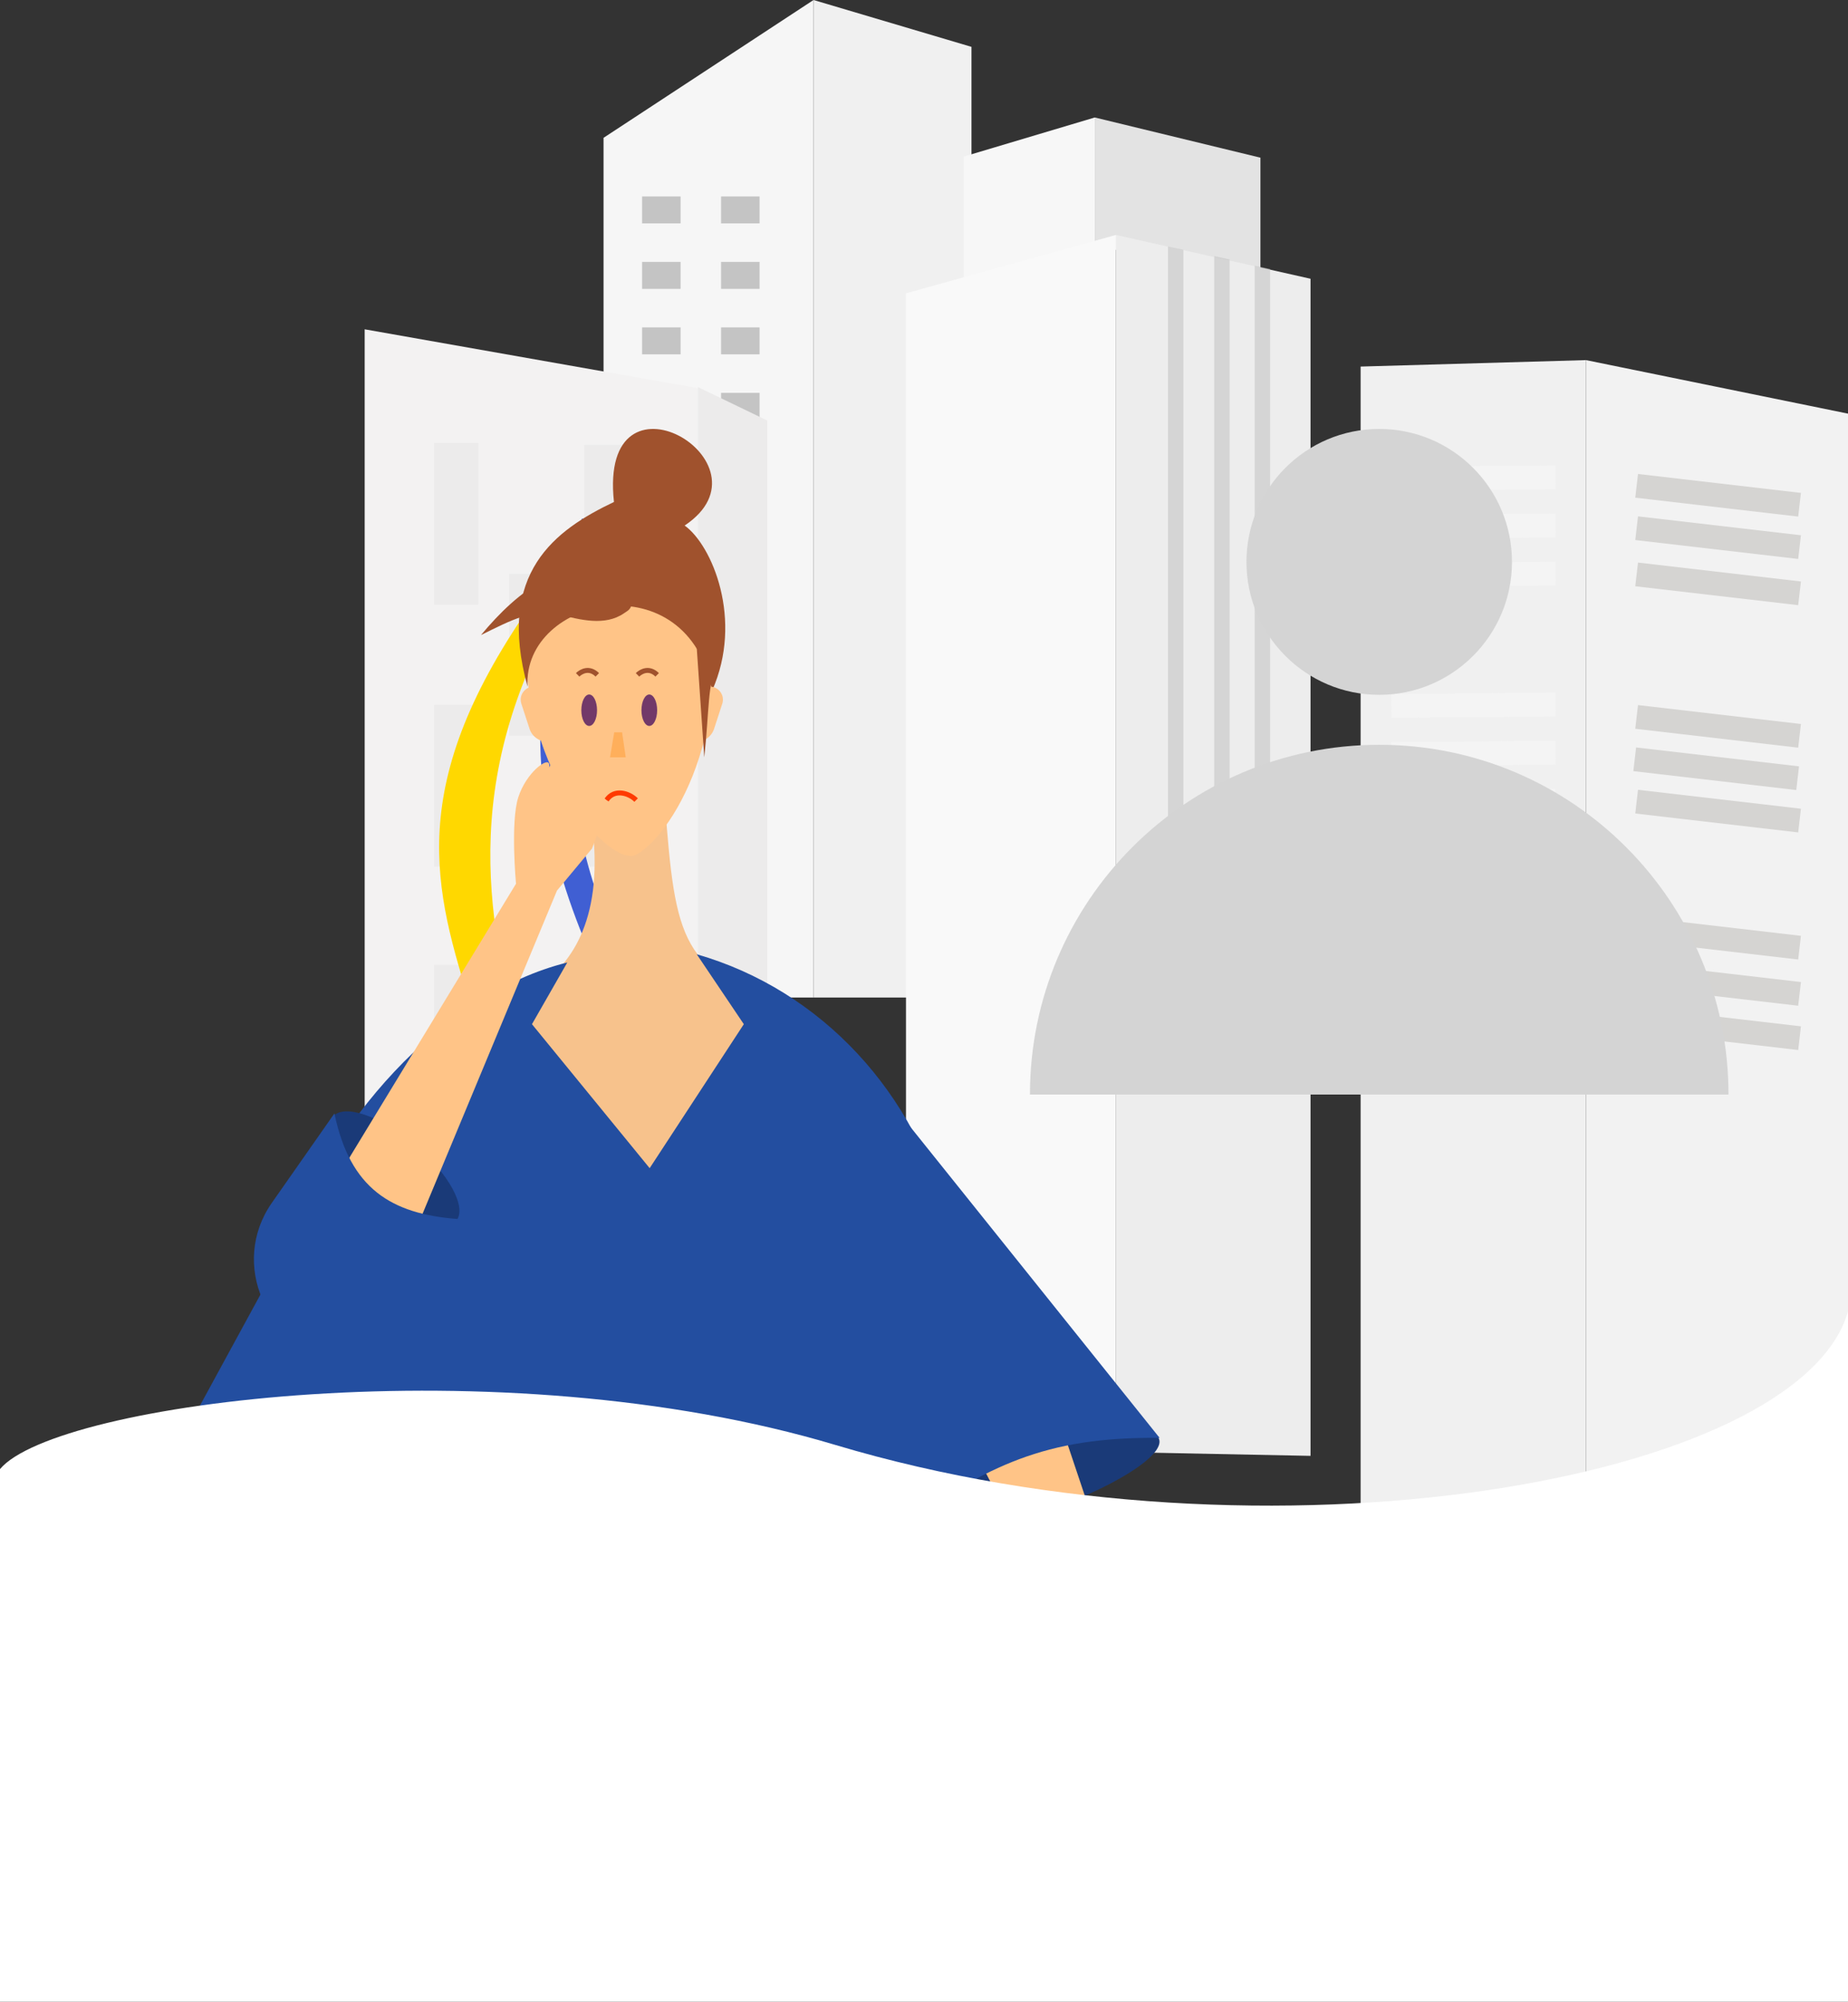 <?xml version="1.0" encoding="UTF-8"?>
<svg width="375px" height="406px" viewBox="0 0 375 406" version="1.1" xmlns="http://www.w3.org/2000/svg" xmlns:xlink="http://www.w3.org/1999/xlink">
    <rect x="0" y="0" width="375" height="406" fill="#333333" stroke="none"/>
    <title>401_sm</title>
    <g id="401_sm" stroke="none" stroke-width="1" fill="none" fill-rule="evenodd">
        <g id="Group" transform="translate(74, 0)" fill-rule="nonzero">
            <g id="City">
                <polygon id="Path" fill="#F6F6F6" points="48.473 27.953 91.082 0 91.082 202.323 48.473 202.323"></polygon>
                <polygon id="Path" fill="#F0F0F0" points="91.082 0 123.136 9.505 123.136 202.323 91.082 202.323"></polygon>
                <rect id="Rectangle" fill="#C4C4C4" x="56.291" y="39.84" width="7.818" height="5.468"></rect>
                <rect id="Rectangle" fill="#C4C4C4" x="72.318" y="39.84" width="7.818" height="5.468"></rect>
                <rect id="Rectangle" fill="#C4C4C4" x="72.318" y="53.12" width="7.818" height="5.468"></rect>
                <rect id="Rectangle" fill="#C4C4C4" x="56.291" y="53.12" width="7.818" height="5.468"></rect>
                <rect id="Rectangle" fill="#C4C4C4" x="56.291" y="66.399" width="7.818" height="5.468"></rect>
                <rect id="Rectangle" fill="#C4C4C4" x="72.318" y="66.399" width="7.818" height="5.468"></rect>
                <rect id="Rectangle" fill="#C4C4C4" x="72.318" y="79.679" width="7.818" height="5.468"></rect>
                <rect id="Rectangle" fill="#C4C4C4" x="56.291" y="79.679" width="7.818" height="5.468"></rect>
                <rect id="Rectangle" fill="#C4C4C4" x="56.291" y="92.959" width="7.818" height="5.468"></rect>
                <rect id="Rectangle" fill="#C4C4C4" x="72.318" y="92.959" width="7.818" height="5.468"></rect>
                <rect id="Rectangle" fill="#C4C4C4" x="72.318" y="106.239" width="7.818" height="5.468"></rect>
                <rect id="Rectangle" fill="#C4C4C4" x="56.291" y="106.239" width="7.818" height="5.468"></rect>
                <rect id="Rectangle" fill="#C4C4C4" x="56.291" y="119.91" width="7.818" height="5.468"></rect>
                <rect id="Rectangle" fill="#C4C4C4" x="72.318" y="119.91" width="7.818" height="5.468"></rect>
                <rect id="Rectangle" fill="#C4C4C4" x="72.318" y="133.19" width="7.818" height="5.468"></rect>
                <rect id="Rectangle" fill="#C4C4C4" x="56.291" y="133.19" width="7.818" height="5.468"></rect>
                <polygon id="Path" fill="#F3F2F2" points="0 285.127 0 66.79 67.627 78.725 67.627 285.127"></polygon>
                <rect id="Rectangle" fill="#ECEBEB" x="44.564" y="90.225" width="8.991" height="32.809"></rect>
                <polygon id="Path" fill="#ECEBEB" points="81.7 85.296 67.627 78.508 67.627 285.127 81.7 278.291"></polygon>
                <rect id="Rectangle" fill="#ECEBEB" x="14.073" y="89.835" width="8.991" height="32.809"></rect>
                <rect id="Rectangle" fill="#ECEBEB" x="29.318" y="116.394" width="8.991" height="32.809"></rect>
                <rect id="Rectangle" fill="#ECEBEB" x="14.073" y="142.954" width="8.991" height="32.809"></rect>
                <rect id="Rectangle" fill="#ECEBEB" x="44.564" y="142.954" width="8.991" height="32.809"></rect>
                <rect id="Rectangle" fill="#ECEBEB" x="43.782" y="195.683" width="8.991" height="32.809"></rect>
                <rect id="Rectangle" fill="#ECEBEB" x="14.073" y="195.683" width="8.991" height="32.809"></rect>
                <polygon id="Path" fill="#F7F7F7" points="121.573 31.758 148.155 23.826 148.155 51.588 121.573 62.494"></polygon>
                <polygon id="Path" fill="#E3E3E3" points="148.155 49.587 148.155 23.826 181.773 31.982 181.773 58.197"></polygon>
                <polygon id="Path" fill="#EDEDED" points="191.936 295.282 152.455 294.498 152.455 47.651 191.936 56.538"></polygon>
                <polygon id="Path" fill="#F9F9F9" points="109.845 59.491 152.455 47.651 152.455 295.282 109.845 284.43"></polygon>
                <polygon id="Path" fill="#C4C4C4" opacity="0.6" points="163.009 207.01 163.009 49.995 166.136 50.665 166.136 207.01"></polygon>
                <polygon id="Path" fill="#C4C4C4" opacity="0.6" points="172.391 207.01 172.391 51.948 175.518 52.613 175.518 207.01"></polygon>
                <polygon id="Path" fill="#C4C4C4" opacity="0.6" points="180.6 207.01 180.6 53.901 183.727 54.57 183.727 207.01"></polygon>
                <polygon id="Path" fill="#F0F0F0" points="247.836 73.039 202.1 74.348 202.1 307 247.836 307"></polygon>
                <polygon id="Path" fill="#F2F2F2" points="247.836 305.828 247.836 73.039 301 83.895 301 305.828"></polygon>
                <polygon id="Rectangle" fill="#D5D4D2" transform="translate(274.641, 100.455) rotate(6.623) translate(-274.641, -100.455) " points="258 98.038 291.282 98.035 291.282 102.872 258 102.875"></polygon>
                <polygon id="Rectangle" fill="#D5D4D2" transform="translate(274.641, 109.048) rotate(6.623) translate(-274.641, -109.048) " points="258 106.631 291.282 106.628 291.282 111.465 258 111.468"></polygon>
                <polygon id="Rectangle" fill="#D5D4D2" transform="translate(274.641, 118.422) rotate(6.623) translate(-274.641, -118.422) " points="258 116.005 291.282 116.002 291.282 120.839 258 120.842"></polygon>
                <polygon id="Rectangle" fill="#D5D4D2" transform="translate(274.641, 147.325) rotate(6.623) translate(-274.641, -147.325) " points="258 144.909 291.282 144.906 291.282 149.742 258 149.745"></polygon>
                <polygon id="Rectangle" fill="#D5D4D2" transform="translate(274.25, 155.918) rotate(6.623) translate(-274.25, -155.918) " points="257.61 153.502 290.891 153.498 290.891 158.335 257.609 158.338"></polygon>
                <polygon id="Rectangle" fill="#D5D4D2" transform="translate(274.641, 164.511) rotate(6.623) translate(-274.641, -164.511) " points="258 162.094 291.282 162.091 291.282 166.928 258 166.931"></polygon>
                <polygon id="Rectangle" fill="#D5D4D2" transform="translate(274.641, 190.29) rotate(6.623) translate(-274.641, -190.29) " points="258 187.873 291.282 187.87 291.282 192.707 258 192.71"></polygon>
                <polygon id="Rectangle" fill="#D5D4D2" transform="translate(274.641, 199.664) rotate(6.623) translate(-274.641, -199.664) " points="258 197.247 291.282 197.244 291.282 202.081 258 202.084"></polygon>
                <polygon id="Rectangle" fill="#D5D4D2" transform="translate(274.641, 208.647) rotate(6.623) translate(-274.641, -208.647) " points="258 206.231 291.282 206.227 291.282 211.064 258 211.067"></polygon>
                <polygon id="Rectangle" fill="#F4F4F4" transform="translate(224.996, 189.899) rotate(-0.45) translate(-224.996, -189.899) " points="208.355 187.481 241.637 187.481 241.637 192.318 208.355 192.318"></polygon>
                <polygon id="Rectangle" fill="#F4F4F4" transform="translate(224.996, 199.664) rotate(-0.45) translate(-224.996, -199.664) " points="208.355 197.245 241.637 197.246 241.637 202.082 208.355 202.082"></polygon>
                <polygon id="Rectangle" fill="#F4F4F4" transform="translate(224.996, 209.429) rotate(-0.45) translate(-224.996, -209.429) " points="208.355 207.01 241.637 207.01 241.637 211.847 208.355 211.847"></polygon>
                <polygon id="Rectangle" fill="#F4F4F4" transform="translate(224.996, 143.029) rotate(-0.45) translate(-224.996, -143.029) " points="208.355 140.611 241.637 140.611 241.637 145.447 208.355 145.447"></polygon>
                <polygon id="Rectangle" fill="#F4F4F4" transform="translate(224.996, 152.794) rotate(-0.45) translate(-224.996, -152.794) " points="208.355 150.375 241.637 150.375 241.637 155.212 208.355 155.212"></polygon>
                <polygon id="Rectangle" fill="#F4F4F4" transform="translate(224.996, 162.558) rotate(-0.45) translate(-224.996, -162.558) " points="208.355 160.14 241.637 160.14 241.637 164.977 208.355 164.977"></polygon>
                <polygon id="Rectangle" fill="#F4F4F4" transform="translate(224.996, 96.94) rotate(-0.45) translate(-224.996, -96.94) " points="208.355 94.522 241.637 94.522 241.637 99.358 208.355 99.358"></polygon>
                <polygon id="Rectangle" fill="#F4F4F4" transform="translate(224.996, 106.705) rotate(-0.45) translate(-224.996, -106.705) " points="208.355 104.286 241.637 104.286 241.637 109.123 208.355 109.123"></polygon>
                <polygon id="Rectangle" fill="#F4F4F4" transform="translate(224.996, 116.469) rotate(-0.45) translate(-224.996, -116.469) " points="208.355 114.051 241.637 114.051 241.637 118.888 208.355 118.887"></polygon>
            </g>
        </g>
        <g id="Group" transform="translate(209, 87)" fill="#D4D4D4" fill-rule="nonzero">
            <g id="User">
                <path d="M70.874,64.062 C31.642,64.062 -9.52420705e-14,95.912 -9.52420705e-14,135 L141.749,135 C141.749,95.912 110.111,64.062 70.874,64.062 Z" id="Path"></path>
                <path d="M70.874,53.927 C85.753,53.927 97.812,41.855 97.812,26.964 C97.812,12.072 85.753,-1.19159341e-14 70.874,-1.19159341e-14 C55.996,-1.19159341e-14 43.936,12.072 43.936,26.964 C43.936,41.855 55.996,53.927 70.874,53.927 Z" id="Path"></path>
            </g>
        </g>
        <g id="Group" transform="translate(30, 87)">
            <path d="M121.873,147.732 C89.457,103.073 77.528,76.484 91.519,20.293 L88.112,18.146 C70.501,67.919 80.494,97.971 115.875,153.472 L115.689,146.214 L121.873,147.732 Z" id="Path" fill="#405FD3" fill-rule="nonzero"></path>
            <path d="M68.444,199.167 C94.935,109.941 17.374,102.706 93.911,15.273 L97.003,16.032 C33.722,97.539 102.935,138.787 78.165,196.963 L75.202,190.335 L68.444,199.167 Z" id="Path" fill="#FFD800" fill-rule="nonzero"></path>
            <path d="M139.214,170.212 L72.271,167.821 L65.162,117.53 C65.162,117.53 96.179,117.53 89.804,77.768 L104.945,76.174 C107.051,103.548 108.16,110.701 130.829,116.746 C138.624,129.374 142.101,140.612 139.214,170.212 Z" id="Path" fill="#F7C28C" fill-rule="nonzero"></path>
            <path d="M97.486,86.541 C92.194,86.289 73.145,66.802 77.233,34.975 L114.508,34.975 C118.371,69.5 101.517,86.821 98.06,86.608 C97.867,86.596 97.68,86.55 97.486,86.541 Z" id="Path" fill="#FFC487" fill-rule="nonzero"></path>
            <path d="M99.367,49.875 C100.1,49.155 101.758,48.282 103.352,49.875" id="Path" stroke="#A0522D"></path>
            <path d="M87.219,49.875 C87.952,49.155 89.61,48.282 91.204,49.875" id="Path" stroke="#A0522D"></path>
            <path d="M99.083,75.274 C97.665,73.856 94.672,72.883 93.078,75.274" id="Path" stroke="#FF3A00"></path>
            <ellipse id="Oval" fill="#723969" fill-rule="nonzero" cx="101.757" cy="57.048" rx="1.594" ry="3.188"></ellipse>
            <ellipse id="Oval" fill="#723969" fill-rule="nonzero" cx="89.558" cy="57.048" rx="1.594" ry="3.188"></ellipse>
            <polygon id="Path" fill="#FFAF5B" fill-rule="nonzero" points="93.788 66.611 94.64 61.526 96.234 61.526 96.976 66.611"></polygon>
            <path d="M77.052,52.266 C76.011,33.937 109.727,26.764 114.509,53.063 C120.884,38.718 114.509,23.577 108.93,19.592 C128.056,6.841 91.398,-14.676 94.585,14.811 C82.631,20.506 70.677,29.155 77.052,52.266 Z" id="Path" fill="#A0522D" fill-rule="nonzero"></path>
            <path d="M67.602,41.804 C74.969,32.958 85.643,23.993 95.677,31.889 C96.464,32.509 97.139,33.264 97.764,34.048 C98.48,34.947 98.279,36.265 97.327,36.909 L96.571,37.421 C92.747,40.009 87.775,38.752 83.308,37.584 C78.449,36.315 73.549,38.848 67.602,41.804 Z" id="Path" fill="#A0522D" fill-rule="nonzero"></path>
            <path d="M77.457,60.826 L75.792,55.729 C75.235,54.021 76.508,52.266 78.305,52.266 L81.037,63.423 C79.407,63.423 77.963,62.375 77.457,60.826 Z" id="Path" fill="#FFC487" fill-rule="nonzero"></path>
            <path d="M114.901,60.826 L116.565,55.729 C117.123,54.021 115.85,52.266 114.053,52.266 L111.321,63.423 C112.95,63.423 114.395,62.375 114.901,60.826 Z" id="Path" fill="#FFC487" fill-rule="nonzero"></path>
            <path d="M112.915,66.611 L111.321,43.5 L115.306,49.875 C113.687,50.393 113.899,57.501 112.915,66.611 Z" id="Path" fill="#A0522D" fill-rule="nonzero"></path>
            <path d="M85.113,108.214 L77.948,120.729 L101.831,149.932 L120.938,120.729 L111.385,106.545 C136.74,113.831 155.966,134.817 162.3,160.858 L162.337,160.778 L162.519,161.785 C163.072,164.186 163.516,166.629 163.846,169.107 L201.482,240.471 L-9.9475983e-14,217.483 L27.27,167.451 C36.715,141.003 59.277,114.661 85.113,108.214 Z" id="Path" fill="#234EA0" fill-rule="nonzero"></path>
            <ellipse id="Oval" fill="#1A3A78" fill-rule="nonzero" transform="translate(50.035, 150.07) scale(-1, 1) rotate(-40.173) translate(-50.035, -150.07) " cx="50.035" cy="150.07" rx="16.392" ry="6.41"></ellipse>
            <path d="M74.708,92.244 L31.326,163.537 C34.151,173.383 38.473,175.91 49.326,174.608 L83.024,93.631 L90.126,85.112 L92.447,79.049 C92.447,79.049 93.859,76.2 93.045,75.317 C92.51,74.736 91.978,74.237 91.258,74.561 L88.679,77.393 C88.679,77.393 90.232,72.193 90.872,70.506 C91.511,68.82 88.936,66.422 88.323,68.038 C87.71,69.654 86.491,72.842 86.491,72.842 C86.491,72.842 87.214,70.959 88.014,68.851 C88.814,66.743 85.748,65.73 84.771,68.306 C83.793,70.882 83.4,71.669 83.4,71.669 C83.4,71.669 84.438,69.188 84.9,67.97 C85.362,66.752 82.226,66.543 81.4,68.721 C80.573,70.899 79.721,72.042 79.721,72.042 C79.721,72.042 81.803,69.193 81.416,67.902 C81.029,66.61 76.771,69.729 75.164,74.733 C73.556,79.737 74.708,92.244 74.708,92.244 Z" id="Path" fill="#FFC487" fill-rule="nonzero"></path>
            <path d="M51.482,189.964 L38.867,188.26 C24.021,186.255 16.569,169.241 25.161,156.969 L37.862,138.829 C41.034,154.08 49.399,159.228 62.879,160.239 L51.482,189.964 Z" id="Path" fill="#234EA0" fill-rule="nonzero"></path>
            <ellipse id="Oval" fill="#1A3A78" fill-rule="nonzero" transform="translate(179.278, 213.722) scale(-1, 1) rotate(18.796) translate(-179.278, -213.722) " cx="179.278" cy="213.722" rx="27.391" ry="6.41"></ellipse>
            <path d="M205.905,263.392 L179.369,184.268 C170.022,180.08 165.304,181.755 159.302,190.891 L199.484,268.855 L201.418,279.775 L204.556,285.458 C204.556,285.458 205.824,288.374 207.024,288.322 C207.813,288.287 208.537,288.202 208.754,287.443 L208.251,283.645 C208.251,283.645 211.226,288.185 212.103,289.761 C212.979,291.337 216.473,290.915 215.633,289.404 C214.793,287.894 213.141,284.907 213.141,284.907 C213.141,284.907 214.114,286.673 215.21,288.644 C216.306,290.614 219.057,288.924 217.718,286.516 C216.378,284.108 216.03,283.3 216.03,283.3 C216.03,283.3 217.258,285.693 217.891,286.831 C218.524,287.97 220.706,285.708 219.573,283.672 C218.441,281.636 218.117,280.248 218.117,280.248 C218.117,280.248 218.953,283.675 220.189,284.212 C221.426,284.749 221.786,279.483 218.997,275.028 C216.209,270.574 205.905,263.392 205.905,263.392 Z" id="Path" fill="#FFC487" fill-rule="nonzero"></path>
            <path d="M205.313,204.637 L148.745,134.096 L153.252,221.991 C170.512,210.588 181.605,204.368 205.313,204.637 Z" id="Path" fill="#234EA0" fill-rule="nonzero"></path>
        </g>
        <g id="Group" transform="translate(0, 266)" fill="#FFFFFF" fill-rule="nonzero">
            <g id="Path">
                <path d="M169.543,27.074 C101.202,6.626 11.281,18.464 0,31.965 L0,140 L375,140 L375,0 C365.073,34.573 257.04,53.253 169.543,27.074 Z"></path>
            </g>
        </g>
    </g>
</svg>